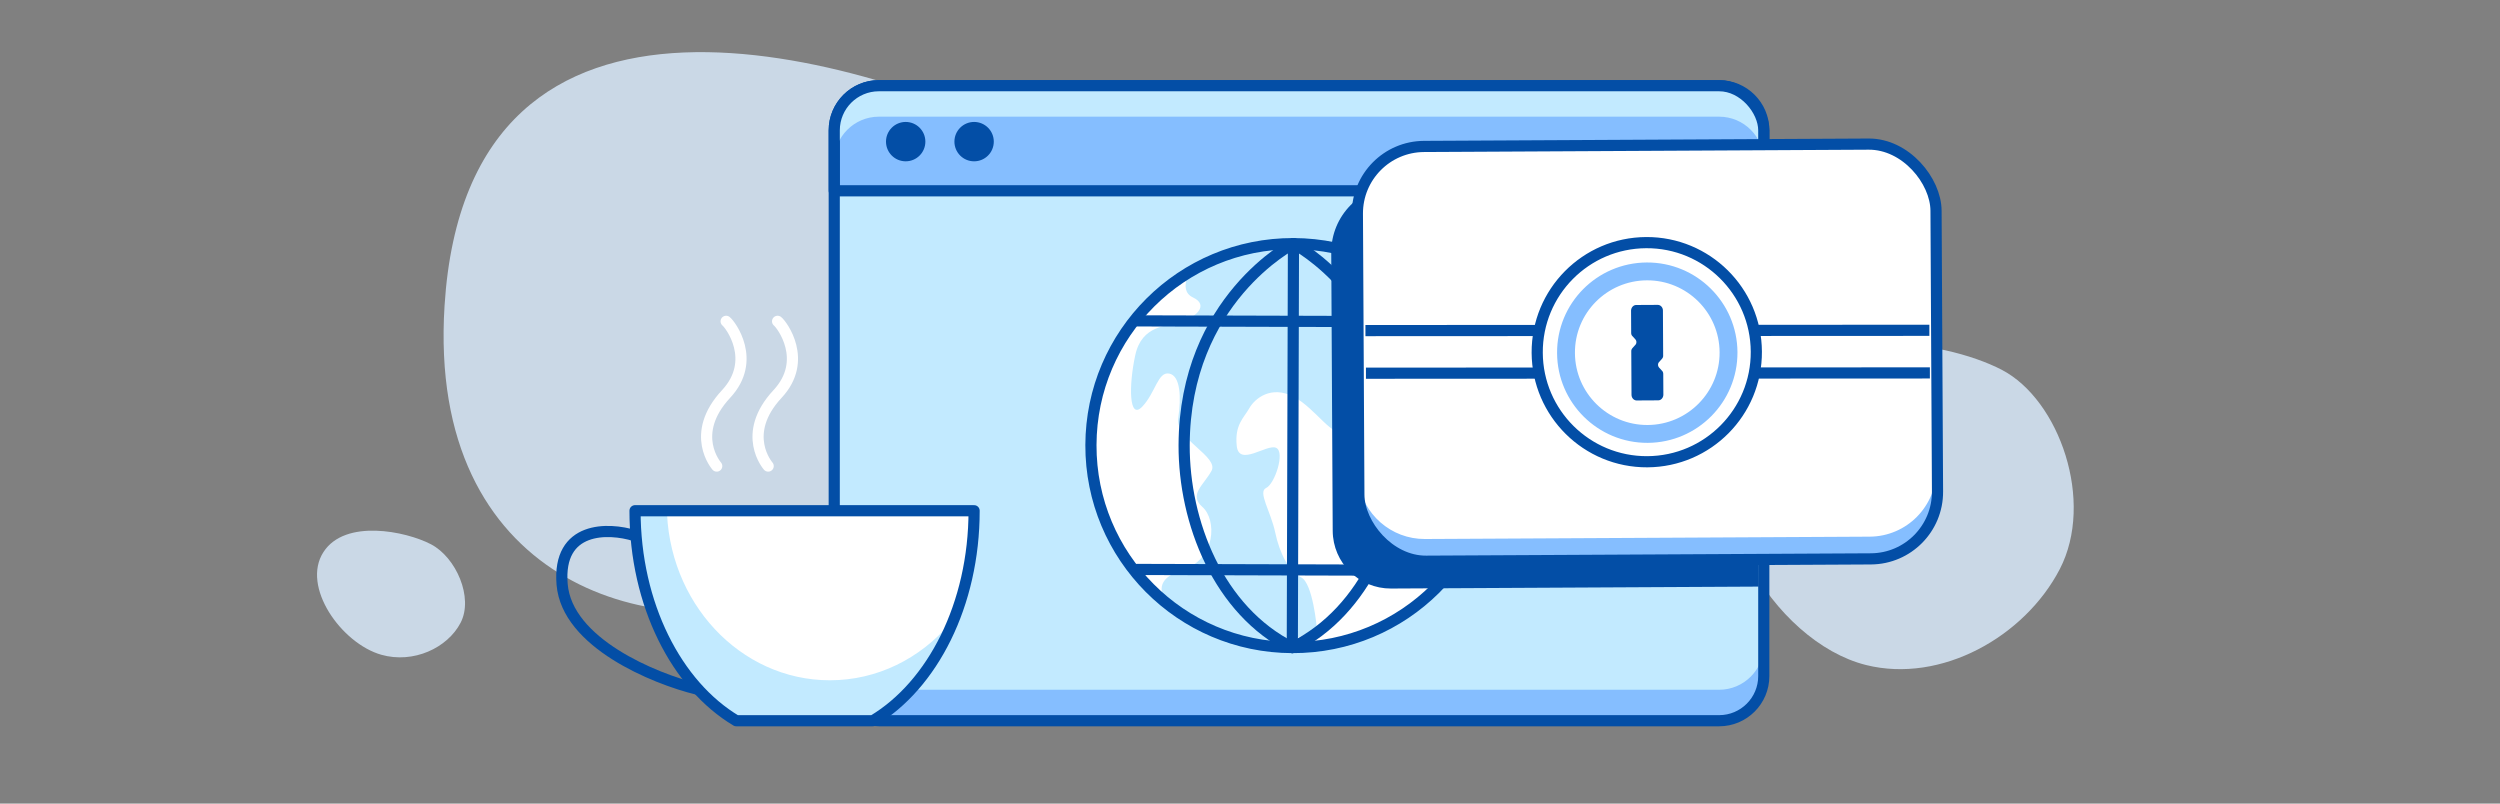<svg width="560" height="180" viewBox="0 0 560 180" fill="none" xmlns="http://www.w3.org/2000/svg">
<rect x="0" y="0" width="560" height="180" fill="#808080" stroke="none"/>
<path opacity="0.8" d="M177.265 133.951C145.987 144.305 95.65 130.59 99.579 68.477C104.829 -14.513 192.599 12.188 233.611 32.548C293.232 62.147 300.392 115.637 266.013 118.814C231.635 121.992 208.544 123.597 177.265 133.951Z" fill="#DCEDFF"/>
<path opacity="0.8" d="M461.378 127.512C453.501 142.659 434.781 153.146 418.01 148.969C397.244 143.797 377.729 112.244 390.926 91.214C403.611 71.001 435.437 76.097 448.382 82.829C461.326 89.56 469.255 112.364 461.378 127.512Z" fill="#DCEDFF"/>
<rect x="186.869" y="18.558" width="208.219" height="142.245" rx="10" fill="#C2EAFF"/>
<path d="M186.869 29.197C186.869 23.674 191.346 19.197 196.869 19.197H385.088C390.611 19.197 395.088 23.674 395.088 29.197V42.736H186.869V29.197Z" fill="#85BEFF"/>
<path d="M186.869 29.197C186.869 23.674 191.346 19.197 196.869 19.197H385.088C390.611 19.197 395.088 23.674 395.088 29.197V42.736H186.869V29.197Z" stroke="#034EA6" stroke-width="2.5" stroke-miterlimit="10" stroke-linecap="round" stroke-linejoin="round"/>
<path fill-rule="evenodd" clip-rule="evenodd" d="M395.088 144.504V151.442C395.088 156.965 390.611 161.442 385.088 161.442H196.869C191.346 161.442 186.869 156.965 186.869 151.442V144.504C186.869 150.027 191.346 154.504 196.869 154.504H385.088C390.611 154.504 395.088 150.027 395.088 144.504Z" fill="#85BEFF"/>
<path fill-rule="evenodd" clip-rule="evenodd" d="M186.869 36.136V29.198C186.869 23.675 191.346 19.198 196.869 19.198L385.088 19.198C390.611 19.198 395.088 23.675 395.088 29.198V36.136C395.088 30.613 390.611 26.136 385.088 26.136L196.869 26.136C191.346 26.136 186.869 30.613 186.869 36.136Z" fill="#C2EAFF"/>
<rect x="186.869" y="19.197" width="208.219" height="142.245" rx="10" stroke="#034EA6" stroke-width="2.5" stroke-miterlimit="10" stroke-linecap="round" stroke-linejoin="round"/>
<circle cx="202.873" cy="31.725" r="4.41" fill="#034EA6"/>
<circle cx="218.199" cy="31.725" r="4.41" fill="#034EA6"/>
<path fill-rule="evenodd" clip-rule="evenodd" d="M334.842 99.943C334.77 124.928 314.459 145.125 289.474 145.053C264.491 144.982 244.295 124.67 244.367 99.685C244.438 74.7 264.749 54.504 289.732 54.575C314.716 54.646 334.913 74.958 334.842 99.943Z" fill="white"/>
<path d="M267.214 59.619C267.214 59.619 263.524 64.871 267.214 66.621C270.905 68.372 267.888 71.031 264.625 72.082C261.361 73.133 255.776 72.749 254.297 79.57C252.818 86.391 252.874 94.213 255.85 91.103C258.826 87.994 259.351 83.222 261.882 83.676C264.414 84.131 264.629 88.99 263.918 93.674C263.206 98.358 273.123 102.306 271.366 105.493C269.608 108.679 266.205 110.822 269.352 113.57C272.499 116.318 272.587 125.309 264.625 127.809C256.663 130.309 261.882 135.497 261.882 135.497C261.882 135.497 276.738 151.45 294.974 140.734C294.974 140.734 294.096 130.581 291.431 129.316C288.765 128.052 286.656 124.041 285.652 119.29C284.648 114.539 281.688 110.177 283.61 109.307C285.533 108.437 287.913 101.288 285.864 100.316C283.814 99.344 277.532 104.651 277.032 99.893C276.532 95.136 278.618 93.623 279.847 91.441C281.075 89.258 284.762 86.24 289.787 88.878C294.812 91.516 298.719 98.548 301.287 96.465C305.041 93.418 302.938 84.766 306.902 87.717C310.289 90.201 315.913 91.481 320.101 87.946C320.108 87.949 320.989 39.717 267.214 59.619Z" fill="#C2EAFF"/>
<path fill-rule="evenodd" clip-rule="evenodd" d="M334.843 99.943C334.772 124.928 314.46 145.125 289.476 145.053C264.492 144.982 244.297 124.67 244.368 99.685C244.439 74.7 264.75 54.504 289.734 54.575C314.718 54.646 334.914 74.958 334.843 99.943Z" stroke="#034EA6" stroke-width="2.5" stroke-linecap="round"/>
<path d="M254.887 71.877L324.485 72.075" stroke="#034EA6" stroke-width="2.5" stroke-linecap="round"/>
<path d="M254.728 127.555L324.327 127.753" stroke="#034EA6" stroke-width="2.5" stroke-linecap="round"/>
<path d="M289.735 54.575C289.735 54.575 265.339 67.03 265.246 99.745C265.198 116.829 272.844 136.771 289.477 145.054" stroke="#034EA6" stroke-width="2.5" stroke-linecap="round"/>
<path d="M289.735 54.575C289.735 54.575 314.059 67.168 313.966 99.884C313.917 116.968 306.156 136.866 289.477 145.053" stroke="#034EA6" stroke-width="2.5" stroke-linecap="round"/>
<path d="M289.735 54.575L289.477 145.053" stroke="#034EA6" stroke-width="2.5" stroke-linecap="round"/>
<path d="M195.524 161.442C208.878 153.48 218.2 135.414 218.2 114.403L142.246 114.403C142.246 135.414 151.568 153.48 164.922 161.442H195.524Z" fill="white"/>
<path fill-rule="evenodd" clip-rule="evenodd" d="M212.768 139.687C208.742 148.721 202.718 155.943 195.524 160.232H164.922C151.568 152.27 142.246 134.204 142.246 113.193L149.364 113.193C149.43 134.85 165.758 152.383 185.89 152.383C196.522 152.383 206.093 147.493 212.768 139.687Z" fill="#C2EAFF"/>
<path d="M195.524 161.442C208.878 153.48 218.2 135.414 218.2 114.403L142.246 114.403C142.246 135.414 151.568 153.48 164.922 161.442H195.524Z" stroke="#034EA6" stroke-width="2.5" stroke-miterlimit="10" stroke-linecap="round" stroke-linejoin="round"/>
<path d="M142.143 119.977C136.283 118.157 124.833 117.793 125.915 130.896C126.997 143.999 146.538 152.007 156.174 154.373" stroke="#034EA6" stroke-width="2.5" stroke-miterlimit="10" stroke-linecap="round" stroke-linejoin="round"/>
<path d="M160.546 104.399C160.546 104.399 154.252 97.27 162.654 88.24C169.653 80.717 163.588 72.689 162.654 71.976" stroke="white" stroke-width="2.5" stroke-miterlimit="10" stroke-linecap="round" stroke-linejoin="round"/>
<path d="M172.071 104.399C172.071 104.399 165.776 97.27 174.178 88.24C181.178 80.717 175.113 72.689 174.178 71.976" stroke="white" stroke-width="2.5" stroke-miterlimit="10" stroke-linecap="round" stroke-linejoin="round"/>
<path d="M298.199 56.585C298.155 48.299 304.836 41.547 313.122 41.503L393.47 41.08L393.946 131.399L311.595 131.832C304.415 131.87 298.565 126.081 298.527 118.901L298.199 56.585Z" fill="#034EA6"/>
<rect x="303.852" y="32.68" width="129.619" height="92.911" rx="15.003" transform="rotate(-0.302 303.852 32.68)" fill="white"/>
<path fill-rule="evenodd" clip-rule="evenodd" d="M304.245 107.755L304.263 110.996C304.306 119.282 311.059 125.964 319.344 125.92L418.957 125.395C427.242 125.352 433.924 118.599 433.88 110.313L433.549 47.409C433.545 46.751 433.5 46.103 433.414 45.467L433.728 105.131C433.772 113.416 427.09 120.169 418.805 120.212L319.192 120.737C311.565 120.777 305.237 115.118 304.245 107.755Z" fill="#85BEFF"/>
<path fill-rule="evenodd" clip-rule="evenodd" d="M433.677 51.622L433.667 47C433.649 38.714 426.917 32.022 418.631 32.052L319.019 32.419C310.733 32.45 304.031 39.192 304.049 47.477L304.187 110.383C304.189 111.344 304.281 112.283 304.456 113.193L304.328 54.909C304.31 46.623 311.012 39.882 319.298 39.851L418.911 39.484C426.236 39.457 432.346 44.684 433.677 51.622Z" fill="white"/>
<rect x="303.975" y="32.884" width="129.619" height="92.911" rx="15.003" transform="rotate(-0.302 303.975 32.884)" stroke="#034EA6" stroke-width="2.5" stroke-miterlimit="10" stroke-linecap="round" stroke-linejoin="round"/>
<path d="M432.294 83.533L305.973 83.597" stroke="#034EA6" stroke-width="2.5" stroke-miterlimit="10" stroke-linejoin="round"/>
<path d="M432.178 73.988L305.857 74.052" stroke="#034EA6" stroke-width="2.5" stroke-miterlimit="10" stroke-linejoin="round"/>
<path d="M368.862 54.457C382.414 54.385 393.462 65.318 393.534 78.87C393.605 92.422 382.672 103.47 369.121 103.542C355.569 103.613 344.52 92.68 344.449 79.128C344.377 65.577 355.285 54.528 368.862 54.457Z" fill="#C2EAFF"/>
<path d="M368.748 54.347C382.299 54.276 393.348 65.209 393.419 78.76C393.491 92.312 382.558 103.361 369.006 103.432C355.454 103.504 344.406 92.571 344.334 79.019C344.263 65.467 355.171 54.419 368.748 54.347Z" fill="white" stroke="#034EA6" stroke-width="2.5" stroke-miterlimit="10" stroke-linecap="round" stroke-linejoin="round"/>
<path d="M368.893 60.796C378.939 60.743 387.138 68.856 387.191 78.902C387.244 88.947 379.131 97.146 369.085 97.199C359.039 97.252 350.84 89.139 350.787 79.093C350.71 69.048 358.823 60.849 368.893 60.796Z" stroke="#85BEFF" stroke-width="4" stroke-miterlimit="10" stroke-linecap="round" stroke-linejoin="round"/>
<path d="M371.344 68.293L366.496 68.318C365.899 68.321 365.404 68.846 365.358 69.518L365.358 69.592L365.385 74.665C365.386 74.864 365.462 75.038 365.562 75.186L365.612 75.236L366.337 76.028C366.612 76.349 366.64 76.822 366.393 77.171L366.343 77.221L365.627 78.021C365.503 78.171 365.429 78.345 365.406 78.544L365.406 78.619L365.458 88.441C365.461 89.112 365.937 89.656 366.534 89.703L366.608 89.703L371.457 89.677C372.054 89.674 372.548 89.149 372.594 88.478L372.594 88.403L372.569 83.703C372.568 83.504 372.493 83.306 372.392 83.157L372.342 83.108L371.617 82.316C371.342 81.994 371.315 81.522 371.561 81.172L371.611 81.122L372.328 80.323C372.451 80.173 372.525 79.999 372.549 79.799L372.548 79.725L372.495 69.53C372.491 68.859 371.966 68.289 371.344 68.293Z" fill="#034EA6"/>
<path opacity="0.8" d="M103.173 139.502C100.237 145.147 92.598 148.711 85.402 146.663C76.492 144.126 67.425 131.434 72.457 123.655C77.293 116.178 90.875 118.973 96.52 121.908C102.166 124.844 106.108 133.857 103.173 139.502Z" fill="#DCEDFF"/>
</svg>
